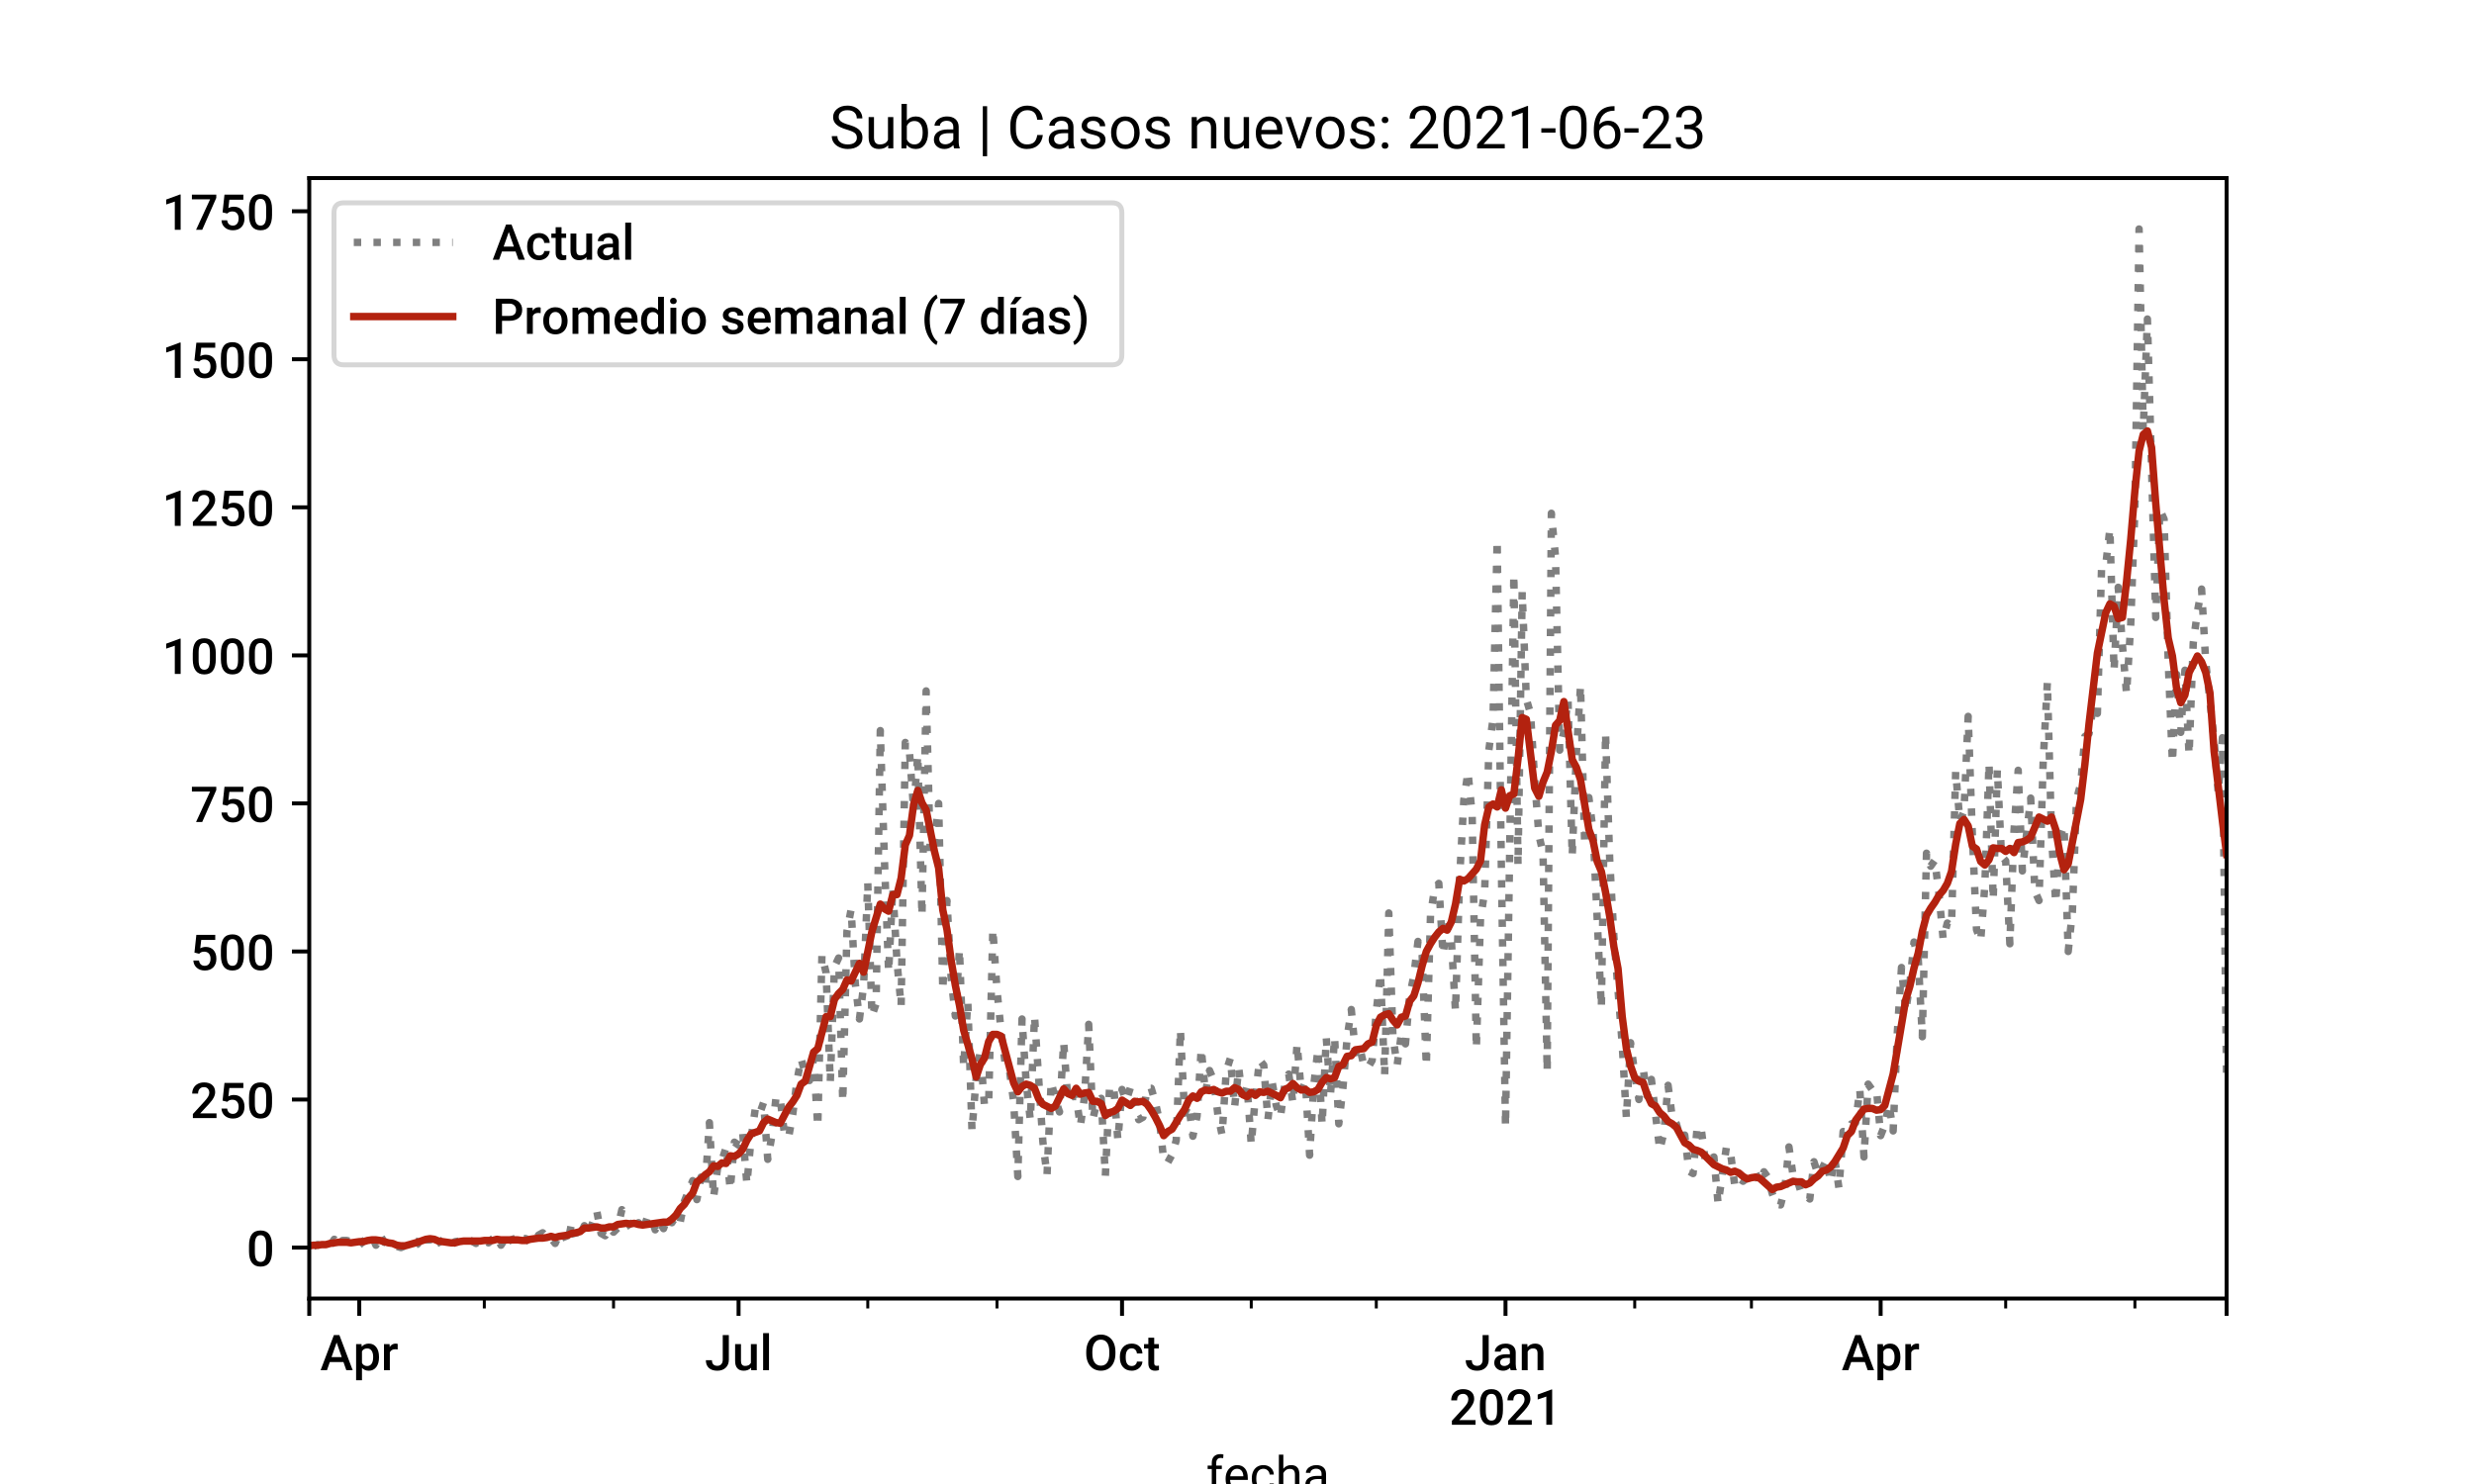 <?xml version="1.0" encoding="utf-8" standalone="no"?>
<!DOCTYPE svg PUBLIC "-//W3C//DTD SVG 1.1//EN"
  "http://www.w3.org/Graphics/SVG/1.1/DTD/svg11.dtd">
<!-- Created with matplotlib (https://matplotlib.org/) -->
<svg height="300pt" version="1.1" viewBox="0 0 500 300" width="500pt" xmlns="http://www.w3.org/2000/svg" xmlns:xlink="http://www.w3.org/1999/xlink">
 <defs>
  <style type="text/css">*{stroke-linecap:butt;stroke-linejoin:round;}</style>
 </defs>
 <g id="figure_1">
  <g id="patch_1">
   <path d="M 0 300 
L 500 300 
L 500 0 
L 0 0 
z
" style="fill:#ffffff;"/>
  </g>
  <g id="axes_1">
   <g id="patch_2">
    <path d="M 62.5 262.5 
L 450 262.5 
L 450 36 
L 62.5 36 
z
" style="fill:#ffffff;"/>
   </g>
   <g id="matplotlib.axis_1">
    <g id="xtick_1">
     <g id="line2d_1">
      <defs>
       <path d="M 0 0 
L 0 3.5 
" id="m2d9970171f" style="stroke:#000000;stroke-width:0.8;"/>
      </defs>
      <g>
       <use style="stroke:#000000;stroke-width:0.8;" x="62.5" xlink:href="#m2d9970171f" y="262.5"/>
      </g>
     </g>
    </g>
    <g id="xtick_2">
     <g id="line2d_2">
      <g>
       <use style="stroke:#000000;stroke-width:0.8;" x="72.609" xlink:href="#m2d9970171f" y="262.5"/>
      </g>
     </g>
     <g id="text_1">
      <!-- Apr -->
      <g transform="translate(64.709 277)scale(0.1 -0.1)">
       <defs>
        <path d="M 47.016 16.547 
L 19.484 16.547 
L 13.719 0 
L 0.875 0 
L 27.734 71.094 
L 38.812 71.094 
L 65.719 0 
L 52.828 0 
z
M 22.953 26.516 
L 43.562 26.516 
L 33.25 56 
z
" id="Roboto-Medium-65"/>
        <path d="M 52.344 25.875 
Q 52.344 13.625 46.781 6.312 
Q 41.219 -0.984 31.844 -0.984 
Q 23.141 -0.984 17.922 4.734 
L 17.922 -20.312 
L 6.062 -20.312 
L 6.062 52.828 
L 17 52.828 
L 17.484 47.469 
Q 22.703 53.812 31.688 53.812 
Q 41.359 53.812 46.844 46.609 
Q 52.344 39.406 52.344 26.609 
z
M 40.531 26.906 
Q 40.531 34.812 37.375 39.453 
Q 34.234 44.094 28.375 44.094 
Q 21.094 44.094 17.922 38.094 
L 17.922 14.656 
Q 21.141 8.5 28.469 8.5 
Q 34.125 8.5 37.328 13.062 
Q 40.531 17.625 40.531 26.906 
z
" id="Roboto-Medium-112"/>
        <path d="M 33.734 42 
Q 31.391 42.391 28.906 42.391 
Q 20.75 42.391 17.922 36.141 
L 17.922 0 
L 6.062 0 
L 6.062 52.828 
L 17.391 52.828 
L 17.672 46.922 
Q 21.969 53.812 29.594 53.812 
Q 32.125 53.812 33.797 53.125 
z
" id="Roboto-Medium-114"/>
       </defs>
       <use xlink:href="#Roboto-Medium-65"/>
       <use x="66.553" xlink:href="#Roboto-Medium-112"/>
       <use x="122.852" xlink:href="#Roboto-Medium-114"/>
      </g>
     </g>
    </g>
    <g id="xtick_3">
     <g id="line2d_3">
      <g>
       <use style="stroke:#000000;stroke-width:0.8;" x="149.266" xlink:href="#m2d9970171f" y="262.5"/>
      </g>
     </g>
     <g id="text_2">
      <!-- Jul -->
      <g transform="translate(142.436 277)scale(0.1 -0.1)">
       <defs>
        <path d="M 36.328 71.094 
L 48.641 71.094 
L 48.641 21.234 
Q 48.641 11.031 42.266 5.016 
Q 35.891 -0.984 25.438 -0.984 
Q 14.312 -0.984 8.25 4.625 
Q 2.203 10.25 2.203 20.266 
L 14.5 20.266 
Q 14.5 14.594 17.312 11.734 
Q 20.125 8.891 25.438 8.891 
Q 30.422 8.891 33.375 12.188 
Q 36.328 15.484 36.328 21.297 
z
" id="Roboto-Medium-74"/>
        <path d="M 38.094 5.172 
Q 32.859 -0.984 23.25 -0.984 
Q 14.656 -0.984 10.234 4.047 
Q 5.812 9.078 5.812 18.609 
L 5.812 52.828 
L 17.672 52.828 
L 17.672 18.75 
Q 17.672 8.688 26.031 8.688 
Q 34.672 8.688 37.703 14.891 
L 37.703 52.828 
L 49.562 52.828 
L 49.562 0 
L 38.375 0 
z
" id="Roboto-Medium-117"/>
        <path d="M 18.703 0 
L 6.844 0 
L 6.844 75 
L 18.703 75 
z
" id="Roboto-Medium-108"/>
       </defs>
       <use xlink:href="#Roboto-Medium-74"/>
       <use x="55.518" xlink:href="#Roboto-Medium-117"/>
       <use x="111.084" xlink:href="#Roboto-Medium-108"/>
      </g>
     </g>
    </g>
    <g id="xtick_4">
     <g id="line2d_4">
      <g>
       <use style="stroke:#000000;stroke-width:0.8;" x="226.766" xlink:href="#m2d9970171f" y="262.5"/>
      </g>
     </g>
     <g id="text_3">
      <!-- Oct -->
      <g transform="translate(219.034 277)scale(0.1 -0.1)">
       <defs>
        <path d="M 63.969 33.688 
Q 63.969 23.25 60.344 15.359 
Q 56.734 7.469 50.016 3.234 
Q 43.312 -0.984 34.578 -0.984 
Q 25.922 -0.984 19.156 3.234 
Q 12.406 7.469 8.719 15.281 
Q 5.031 23.094 4.984 33.297 
L 4.984 37.312 
Q 4.984 47.703 8.672 55.656 
Q 12.359 63.625 19.062 67.844 
Q 25.781 72.078 34.469 72.078 
Q 43.172 72.078 49.875 67.891 
Q 56.594 63.719 60.25 55.875 
Q 63.922 48.047 63.969 37.641 
z
M 51.609 37.406 
Q 51.609 49.219 47.141 55.516 
Q 42.672 61.812 34.469 61.812 
Q 26.469 61.812 21.953 55.531 
Q 17.438 49.266 17.328 37.797 
L 17.328 33.688 
Q 17.328 21.969 21.891 15.578 
Q 26.469 9.188 34.578 9.188 
Q 42.781 9.188 47.188 15.438 
Q 51.609 21.688 51.609 33.688 
z
" id="Roboto-Medium-79"/>
        <path d="M 27.781 8.5 
Q 32.234 8.5 35.156 11.078 
Q 38.094 13.672 38.281 17.484 
L 49.469 17.484 
Q 49.266 12.547 46.375 8.266 
Q 43.5 4 38.562 1.5 
Q 33.641 -0.984 27.938 -0.984 
Q 16.844 -0.984 10.344 6.188 
Q 3.859 13.375 3.859 26.031 
L 3.859 27.25 
Q 3.859 39.312 10.297 46.562 
Q 16.75 53.812 27.875 53.812 
Q 37.312 53.812 43.234 48.312 
Q 49.172 42.828 49.469 33.891 
L 38.281 33.891 
Q 38.094 38.422 35.188 41.344 
Q 32.281 44.281 27.781 44.281 
Q 22.016 44.281 18.891 40.109 
Q 15.766 35.938 15.719 27.438 
L 15.719 25.531 
Q 15.719 16.938 18.812 12.719 
Q 21.922 8.5 27.781 8.5 
z
" id="Roboto-Medium-99"/>
        <path d="M 20.953 65.672 
L 20.953 52.828 
L 30.281 52.828 
L 30.281 44.047 
L 20.953 44.047 
L 20.953 14.547 
Q 20.953 11.531 22.141 10.188 
Q 23.344 8.844 26.422 8.844 
Q 28.469 8.844 30.562 9.328 
L 30.562 0.141 
Q 26.516 -0.984 22.75 -0.984 
Q 9.078 -0.984 9.078 14.109 
L 9.078 44.047 
L 0.391 44.047 
L 0.391 52.828 
L 9.078 52.828 
L 9.078 65.672 
z
" id="Roboto-Medium-116"/>
       </defs>
       <use xlink:href="#Roboto-Medium-79"/>
       <use x="69.043" xlink:href="#Roboto-Medium-99"/>
       <use x="121.387" xlink:href="#Roboto-Medium-116"/>
      </g>
     </g>
    </g>
    <g id="xtick_5">
     <g id="line2d_5">
      <g>
       <use style="stroke:#000000;stroke-width:0.8;" x="304.266" xlink:href="#m2d9970171f" y="262.5"/>
      </g>
     </g>
     <g id="text_4">
      <!-- Jan -->
      <g transform="translate(296.005 277)scale(0.1 -0.1)">
       <defs>
        <path d="M 37.641 0 
Q 36.859 1.516 36.281 4.938 
Q 30.609 -0.984 22.406 -0.984 
Q 14.453 -0.984 9.422 3.562 
Q 4.391 8.109 4.391 14.797 
Q 4.391 23.25 10.656 27.766 
Q 16.938 32.281 28.609 32.281 
L 35.891 32.281 
L 35.891 35.75 
Q 35.891 39.844 33.594 42.312 
Q 31.297 44.781 26.609 44.781 
Q 22.562 44.781 19.969 42.75 
Q 17.391 40.719 17.391 37.594 
L 5.516 37.594 
Q 5.516 41.938 8.391 45.719 
Q 11.281 49.516 16.234 51.656 
Q 21.188 53.812 27.297 53.812 
Q 36.578 53.812 42.094 49.141 
Q 47.609 44.484 47.75 36.031 
L 47.75 12.203 
Q 47.75 5.078 49.75 0.828 
L 49.75 0 
z
M 24.609 8.547 
Q 28.125 8.547 31.219 10.25 
Q 34.328 11.969 35.891 14.844 
L 35.891 24.812 
L 29.5 24.812 
Q 22.906 24.812 19.578 22.516 
Q 16.266 20.219 16.266 16.016 
Q 16.266 12.594 18.531 10.562 
Q 20.797 8.547 24.609 8.547 
z
" id="Roboto-Medium-97"/>
        <path d="M 17.094 52.828 
L 17.438 46.734 
Q 23.297 53.812 32.812 53.812 
Q 49.312 53.812 49.609 34.906 
L 49.609 0 
L 37.75 0 
L 37.75 34.234 
Q 37.75 39.266 35.578 41.672 
Q 33.406 44.094 28.469 44.094 
Q 21.297 44.094 17.781 37.594 
L 17.781 0 
L 5.906 0 
L 5.906 52.828 
z
" id="Roboto-Medium-110"/>
       </defs>
       <use xlink:href="#Roboto-Medium-74"/>
       <use x="55.518" xlink:href="#Roboto-Medium-97"/>
       <use x="109.619" xlink:href="#Roboto-Medium-110"/>
      </g>
      <!-- 2021 -->
      <g transform="translate(292.898 288.031)scale(0.1 -0.1)">
       <defs>
        <path d="M 53.125 0 
L 5.328 0 
L 5.328 8.156 
L 29 33.984 
Q 34.125 39.703 36.297 43.531 
Q 38.484 47.359 38.484 51.219 
Q 38.484 56.297 35.625 59.422 
Q 32.766 62.547 27.938 62.547 
Q 22.172 62.547 19 59.031 
Q 15.828 55.516 15.828 49.422 
L 3.953 49.422 
Q 3.953 55.906 6.906 61.109 
Q 9.859 66.312 15.344 69.188 
Q 20.844 72.078 28.031 72.078 
Q 38.375 72.078 44.359 66.875 
Q 50.344 61.672 50.344 52.484 
Q 50.344 47.172 47.344 41.328 
Q 44.344 35.5 37.5 28.078 
L 20.125 9.469 
L 53.125 9.469 
z
" id="Roboto-Medium-50"/>
        <path d="M 51.656 29.938 
Q 51.656 14.594 45.922 6.797 
Q 40.188 -0.984 28.469 -0.984 
Q 16.938 -0.984 11.109 6.609 
Q 5.281 14.203 5.125 29.109 
L 5.125 41.406 
Q 5.125 56.734 10.859 64.406 
Q 16.609 72.078 28.375 72.078 
Q 40.047 72.078 45.781 64.594 
Q 51.516 57.125 51.656 42.234 
z
M 39.797 43.219 
Q 39.797 53.219 37.062 57.875 
Q 34.328 62.547 28.375 62.547 
Q 22.562 62.547 19.828 58.125 
Q 17.094 53.719 16.938 44.344 
L 16.938 28.219 
Q 16.938 18.266 19.719 13.375 
Q 22.516 8.5 28.469 8.5 
Q 34.188 8.5 36.922 13.016 
Q 39.656 17.531 39.797 27.156 
z
" id="Roboto-Medium-48"/>
        <path d="M 37.453 0 
L 25.641 0 
L 25.641 57.078 
L 8.203 51.125 
L 8.203 61.141 
L 35.938 71.344 
L 37.453 71.344 
z
" id="Roboto-Medium-49"/>
       </defs>
       <use xlink:href="#Roboto-Medium-50"/>
       <use x="56.836" xlink:href="#Roboto-Medium-48"/>
       <use x="113.672" xlink:href="#Roboto-Medium-50"/>
       <use x="170.508" xlink:href="#Roboto-Medium-49"/>
      </g>
     </g>
    </g>
    <g id="xtick_6">
     <g id="line2d_6">
      <g>
       <use style="stroke:#000000;stroke-width:0.8;" x="380.082" xlink:href="#m2d9970171f" y="262.5"/>
      </g>
     </g>
     <g id="text_5">
      <!-- Apr -->
      <g transform="translate(372.182 277)scale(0.1 -0.1)">
       <use xlink:href="#Roboto-Medium-65"/>
       <use x="66.553" xlink:href="#Roboto-Medium-112"/>
       <use x="122.852" xlink:href="#Roboto-Medium-114"/>
      </g>
     </g>
    </g>
    <g id="xtick_7">
     <g id="line2d_7">
      <g>
       <use style="stroke:#000000;stroke-width:0.8;" x="450" xlink:href="#m2d9970171f" y="262.5"/>
      </g>
     </g>
    </g>
    <g id="xtick_8">
     <g id="line2d_8">
      <defs>
       <path d="M 0 0 
L 0 2 
" id="m114caa744c" style="stroke:#000000;stroke-width:0.6;"/>
      </defs>
      <g>
       <use style="stroke:#000000;stroke-width:0.6;" x="97.88" xlink:href="#m114caa744c" y="262.5"/>
      </g>
     </g>
    </g>
    <g id="xtick_9">
     <g id="line2d_9">
      <g>
       <use style="stroke:#000000;stroke-width:0.6;" x="123.995" xlink:href="#m114caa744c" y="262.5"/>
      </g>
     </g>
    </g>
    <g id="xtick_10">
     <g id="line2d_10">
      <g>
       <use style="stroke:#000000;stroke-width:0.6;" x="175.38" xlink:href="#m114caa744c" y="262.5"/>
      </g>
     </g>
    </g>
    <g id="xtick_11">
     <g id="line2d_11">
      <g>
       <use style="stroke:#000000;stroke-width:0.6;" x="201.495" xlink:href="#m114caa744c" y="262.5"/>
      </g>
     </g>
    </g>
    <g id="xtick_12">
     <g id="line2d_12">
      <g>
       <use style="stroke:#000000;stroke-width:0.6;" x="252.88" xlink:href="#m114caa744c" y="262.5"/>
      </g>
     </g>
    </g>
    <g id="xtick_13">
     <g id="line2d_13">
      <g>
       <use style="stroke:#000000;stroke-width:0.6;" x="278.152" xlink:href="#m114caa744c" y="262.5"/>
      </g>
     </g>
    </g>
    <g id="xtick_14">
     <g id="line2d_14">
      <g>
       <use style="stroke:#000000;stroke-width:0.6;" x="330.38" xlink:href="#m114caa744c" y="262.5"/>
      </g>
     </g>
    </g>
    <g id="xtick_15">
     <g id="line2d_15">
      <g>
       <use style="stroke:#000000;stroke-width:0.6;" x="353.967" xlink:href="#m114caa744c" y="262.5"/>
      </g>
     </g>
    </g>
    <g id="xtick_16">
     <g id="line2d_16">
      <g>
       <use style="stroke:#000000;stroke-width:0.6;" x="405.353" xlink:href="#m114caa744c" y="262.5"/>
      </g>
     </g>
    </g>
    <g id="xtick_17">
     <g id="line2d_17">
      <g>
       <use style="stroke:#000000;stroke-width:0.6;" x="431.467" xlink:href="#m114caa744c" y="262.5"/>
      </g>
     </g>
    </g>
    <g id="text_6">
     <!-- fecha -->
     <g transform="translate(243.774 301.562)scale(0.1 -0.1)">
      <defs>
       <path d="M 11.281 0 
L 11.281 45.844 
L 2.938 45.844 
L 2.938 52.828 
L 11.281 52.828 
L 11.281 58.25 
Q 11.281 66.75 15.812 71.391 
Q 20.359 76.031 28.656 76.031 
Q 31.781 76.031 34.859 75.203 
L 34.375 67.875 
Q 32.078 68.312 29.5 68.312 
Q 25.094 68.312 22.703 65.75 
Q 20.312 63.188 20.312 58.406 
L 20.312 52.828 
L 31.594 52.828 
L 31.594 45.844 
L 20.312 45.844 
L 20.312 0 
z
" id="Roboto-Regular-102"/>
       <path d="M 28.766 -0.984 
Q 18.016 -0.984 11.281 6.078 
Q 4.547 13.141 4.547 24.953 
L 4.547 26.609 
Q 4.547 34.469 7.547 40.641 
Q 10.547 46.828 15.938 50.312 
Q 21.344 53.812 27.641 53.812 
Q 37.938 53.812 43.641 47.016 
Q 49.359 40.234 49.359 27.594 
L 49.359 23.828 
L 13.578 23.828 
Q 13.766 16.016 18.141 11.203 
Q 22.516 6.391 29.25 6.391 
Q 34.031 6.391 37.344 8.344 
Q 40.672 10.297 43.172 13.531 
L 48.688 9.234 
Q 42.047 -0.984 28.766 -0.984 
z
M 27.641 46.391 
Q 22.172 46.391 18.453 42.406 
Q 14.75 38.422 13.875 31.25 
L 40.328 31.25 
L 40.328 31.938 
Q 39.938 38.812 36.609 42.594 
Q 33.297 46.391 27.641 46.391 
z
" id="Roboto-Regular-101"/>
       <path d="M 28.031 6.391 
Q 32.859 6.391 36.469 9.312 
Q 40.094 12.25 40.484 16.656 
L 49.031 16.656 
Q 48.781 12.109 45.891 8 
Q 43.016 3.906 38.203 1.453 
Q 33.406 -0.984 28.031 -0.984 
Q 17.234 -0.984 10.859 6.219 
Q 4.5 13.422 4.5 25.922 
L 4.5 27.438 
Q 4.5 35.156 7.328 41.156 
Q 10.156 47.172 15.453 50.484 
Q 20.75 53.812 27.984 53.812 
Q 36.859 53.812 42.75 48.484 
Q 48.641 43.172 49.031 34.672 
L 40.484 34.672 
Q 40.094 39.797 36.594 43.094 
Q 33.109 46.391 27.984 46.391 
Q 21.094 46.391 17.312 41.422 
Q 13.531 36.469 13.531 27.094 
L 13.531 25.391 
Q 13.531 16.266 17.281 11.328 
Q 21.047 6.391 28.031 6.391 
z
" id="Roboto-Regular-99"/>
       <path d="M 15.875 46.438 
Q 21.875 53.812 31.5 53.812 
Q 48.25 53.812 48.391 34.906 
L 48.391 0 
L 39.359 0 
L 39.359 34.969 
Q 39.312 40.672 36.75 43.406 
Q 34.188 46.141 28.766 46.141 
Q 24.359 46.141 21.031 43.797 
Q 17.719 41.453 15.875 37.641 
L 15.875 0 
L 6.844 0 
L 6.844 75 
L 15.875 75 
z
" id="Roboto-Regular-104"/>
       <path d="M 39.453 0 
Q 38.672 1.562 38.188 5.562 
Q 31.891 -0.984 23.141 -0.984 
Q 15.328 -0.984 10.328 3.438 
Q 5.328 7.859 5.328 14.656 
Q 5.328 22.906 11.594 27.469 
Q 17.875 32.031 29.25 32.031 
L 38.031 32.031 
L 38.031 36.188 
Q 38.031 40.922 35.203 43.719 
Q 32.375 46.531 26.859 46.531 
Q 22.016 46.531 18.75 44.094 
Q 15.484 41.656 15.484 38.188 
L 6.391 38.188 
Q 6.391 42.141 9.203 45.828 
Q 12.016 49.516 16.812 51.656 
Q 21.625 53.812 27.391 53.812 
Q 36.531 53.812 41.703 49.234 
Q 46.875 44.672 47.078 36.672 
L 47.078 12.359 
Q 47.078 5.078 48.922 0.781 
L 48.922 0 
z
M 24.469 6.891 
Q 28.719 6.891 32.516 9.078 
Q 36.328 11.281 38.031 14.797 
L 38.031 25.641 
L 30.953 25.641 
Q 14.359 25.641 14.359 15.922 
Q 14.359 11.672 17.188 9.281 
Q 20.016 6.891 24.469 6.891 
z
" id="Roboto-Regular-97"/>
      </defs>
      <use xlink:href="#Roboto-Regular-102"/>
      <use x="34.717" xlink:href="#Roboto-Regular-101"/>
      <use x="87.695" xlink:href="#Roboto-Regular-99"/>
      <use x="140.039" xlink:href="#Roboto-Regular-104"/>
      <use x="195.117" xlink:href="#Roboto-Regular-97"/>
     </g>
    </g>
   </g>
   <g id="matplotlib.axis_2">
    <g id="ytick_1">
     <g id="line2d_18">
      <defs>
       <path d="M 0 0 
L -3.5 0 
" id="m2fb78ed36a" style="stroke:#000000;stroke-width:0.8;"/>
      </defs>
      <g>
       <use style="stroke:#000000;stroke-width:0.8;" x="62.5" xlink:href="#m2fb78ed36a" y="252.205"/>
      </g>
     </g>
     <g id="text_7">
      <!-- 0 -->
      <g transform="translate(49.816 255.955)scale(0.1 -0.1)">
       <use xlink:href="#Roboto-Medium-48"/>
      </g>
     </g>
    </g>
    <g id="ytick_2">
     <g id="line2d_19">
      <g>
       <use style="stroke:#000000;stroke-width:0.8;" x="62.5" xlink:href="#m2fb78ed36a" y="222.276"/>
      </g>
     </g>
     <g id="text_8">
      <!-- 250 -->
      <g transform="translate(38.447 226.026)scale(0.1 -0.1)">
       <defs>
        <path d="M 8.5 35.25 
L 12.359 71.094 
L 50.531 71.094 
L 50.531 60.844 
L 22.219 60.844 
L 20.266 43.844 
Q 25.203 46.688 31.391 46.688 
Q 41.547 46.688 47.188 40.188 
Q 52.828 33.688 52.828 22.703 
Q 52.828 11.859 46.578 5.438 
Q 40.328 -0.984 29.438 -0.984 
Q 19.672 -0.984 13.25 4.562 
Q 6.844 10.109 6.297 19.188 
L 17.781 19.188 
Q 18.453 14.016 21.484 11.25 
Q 24.516 8.5 29.391 8.5 
Q 34.859 8.5 37.906 12.406 
Q 40.969 16.312 40.969 23.047 
Q 40.969 29.547 37.594 33.328 
Q 34.234 37.109 28.328 37.109 
Q 25.094 37.109 22.844 36.25 
Q 20.609 35.406 17.969 32.906 
z
" id="Roboto-Medium-53"/>
       </defs>
       <use xlink:href="#Roboto-Medium-50"/>
       <use x="56.836" xlink:href="#Roboto-Medium-53"/>
       <use x="113.672" xlink:href="#Roboto-Medium-48"/>
      </g>
     </g>
    </g>
    <g id="ytick_3">
     <g id="line2d_20">
      <g>
       <use style="stroke:#000000;stroke-width:0.8;" x="62.5" xlink:href="#m2fb78ed36a" y="192.347"/>
      </g>
     </g>
     <g id="text_9">
      <!-- 500 -->
      <g transform="translate(38.447 196.097)scale(0.1 -0.1)">
       <use xlink:href="#Roboto-Medium-53"/>
       <use x="56.836" xlink:href="#Roboto-Medium-48"/>
       <use x="113.672" xlink:href="#Roboto-Medium-48"/>
      </g>
     </g>
    </g>
    <g id="ytick_4">
     <g id="line2d_21">
      <g>
       <use style="stroke:#000000;stroke-width:0.8;" x="62.5" xlink:href="#m2fb78ed36a" y="162.419"/>
      </g>
     </g>
     <g id="text_10">
      <!-- 750 -->
      <g transform="translate(38.447 166.169)scale(0.1 -0.1)">
       <defs>
        <path d="M 52.641 64.5 
L 24.219 0 
L 11.766 0 
L 40.141 61.578 
L 3.375 61.578 
L 3.375 71.094 
L 52.641 71.094 
z
" id="Roboto-Medium-55"/>
       </defs>
       <use xlink:href="#Roboto-Medium-55"/>
       <use x="56.836" xlink:href="#Roboto-Medium-53"/>
       <use x="113.672" xlink:href="#Roboto-Medium-48"/>
      </g>
     </g>
    </g>
    <g id="ytick_5">
     <g id="line2d_22">
      <g>
       <use style="stroke:#000000;stroke-width:0.8;" x="62.5" xlink:href="#m2fb78ed36a" y="132.49"/>
      </g>
     </g>
     <g id="text_11">
      <!-- 1000 -->
      <g transform="translate(32.763 136.24)scale(0.1 -0.1)">
       <use xlink:href="#Roboto-Medium-49"/>
       <use x="56.836" xlink:href="#Roboto-Medium-48"/>
       <use x="113.672" xlink:href="#Roboto-Medium-48"/>
       <use x="170.508" xlink:href="#Roboto-Medium-48"/>
      </g>
     </g>
    </g>
    <g id="ytick_6">
     <g id="line2d_23">
      <g>
       <use style="stroke:#000000;stroke-width:0.8;" x="62.5" xlink:href="#m2fb78ed36a" y="102.561"/>
      </g>
     </g>
     <g id="text_12">
      <!-- 1250 -->
      <g transform="translate(32.763 106.311)scale(0.1 -0.1)">
       <use xlink:href="#Roboto-Medium-49"/>
       <use x="56.836" xlink:href="#Roboto-Medium-50"/>
       <use x="113.672" xlink:href="#Roboto-Medium-53"/>
       <use x="170.508" xlink:href="#Roboto-Medium-48"/>
      </g>
     </g>
    </g>
    <g id="ytick_7">
     <g id="line2d_24">
      <g>
       <use style="stroke:#000000;stroke-width:0.8;" x="62.5" xlink:href="#m2fb78ed36a" y="72.633"/>
      </g>
     </g>
     <g id="text_13">
      <!-- 1500 -->
      <g transform="translate(32.763 76.383)scale(0.1 -0.1)">
       <use xlink:href="#Roboto-Medium-49"/>
       <use x="56.836" xlink:href="#Roboto-Medium-53"/>
       <use x="113.672" xlink:href="#Roboto-Medium-48"/>
       <use x="170.508" xlink:href="#Roboto-Medium-48"/>
      </g>
     </g>
    </g>
    <g id="ytick_8">
     <g id="line2d_25">
      <g>
       <use style="stroke:#000000;stroke-width:0.8;" x="62.5" xlink:href="#m2fb78ed36a" y="42.704"/>
      </g>
     </g>
     <g id="text_14">
      <!-- 1750 -->
      <g transform="translate(32.763 46.454)scale(0.1 -0.1)">
       <use xlink:href="#Roboto-Medium-49"/>
       <use x="56.836" xlink:href="#Roboto-Medium-55"/>
       <use x="113.672" xlink:href="#Roboto-Medium-53"/>
       <use x="170.508" xlink:href="#Roboto-Medium-48"/>
      </g>
     </g>
    </g>
   </g>
   <g id="line2d_26">
    <path clip-path="url(#pff9fe00a22)" d="M 63.342 251.965 
L 64.185 251.606 
L 65.027 251.965 
L 65.87 251.367 
L 66.712 251.845 
L 67.554 250.529 
L 68.397 251.726 
L 69.239 250.768 
L 70.082 250.768 
L 70.924 251.007 
L 71.766 251.845 
L 72.609 251.726 
L 73.451 250.888 
L 75.136 249.81 
L 75.978 251.726 
L 76.821 249.691 
L 77.663 251.127 
L 78.505 251.367 
L 79.348 251.367 
L 80.19 251.965 
L 81.033 252.205 
L 81.875 251.845 
L 83.56 251.845 
L 84.402 251.486 
L 85.245 249.451 
L 86.087 250.648 
L 86.929 250.648 
L 87.772 249.212 
L 88.614 250.529 
L 89.457 252.085 
L 90.299 251.726 
L 91.141 251.726 
L 91.984 251.007 
L 92.826 250.888 
L 93.668 250.529 
L 94.511 250.648 
L 95.353 250.888 
L 96.196 251.367 
L 97.038 250.648 
L 97.88 250.768 
L 98.723 251.247 
L 99.565 250.409 
L 100.408 249.93 
L 101.25 251.726 
L 102.092 250.409 
L 102.935 249.331 
L 103.777 251.367 
L 104.62 251.127 
L 105.462 250.289 
L 106.304 250.409 
L 107.147 251.127 
L 107.989 251.247 
L 108.832 249.691 
L 109.674 249.212 
L 110.516 250.169 
L 111.359 250.289 
L 112.201 251.367 
L 113.043 249.451 
L 113.886 249.092 
L 114.728 251.247 
L 115.571 247.057 
L 116.413 250.409 
L 117.255 249.691 
L 118.098 247.775 
L 118.94 249.451 
L 120.625 244.902 
L 121.467 249.331 
L 122.31 249.81 
L 123.152 248.254 
L 123.995 249.092 
L 124.837 248.254 
L 125.679 244.543 
L 126.522 245.979 
L 127.364 247.895 
L 128.207 249.092 
L 129.049 247.177 
L 129.891 248.972 
L 130.734 246.339 
L 131.576 245.979 
L 132.418 248.613 
L 133.261 246.937 
L 134.103 248.374 
L 134.946 245.979 
L 135.788 247.177 
L 136.63 245.86 
L 137.473 247.057 
L 138.315 242.867 
L 140 238.677 
L 140.842 242.508 
L 141.685 237.959 
L 142.527 239.754 
L 143.37 226.945 
L 144.212 242.029 
L 145.054 235.923 
L 145.897 234.607 
L 146.739 231.973 
L 147.582 240.473 
L 148.424 230.895 
L 149.266 231.494 
L 150.109 229.1 
L 150.951 239.395 
L 151.793 230.177 
L 152.636 224.191 
L 153.478 225.269 
L 154.321 222.874 
L 155.163 234.367 
L 156.005 229.578 
L 156.848 221.677 
L 157.69 222.156 
L 158.533 229.219 
L 159.375 229.938 
L 160.217 225.269 
L 161.06 218.565 
L 161.902 214.016 
L 162.745 217.008 
L 163.587 218.445 
L 164.429 214.016 
L 165.272 227.783 
L 166.114 193.066 
L 166.957 196.657 
L 167.799 218.804 
L 168.641 195.46 
L 169.484 193.664 
L 170.326 222.755 
L 171.168 188.277 
L 172.011 183.848 
L 172.853 198.812 
L 173.696 205.995 
L 174.538 199.291 
L 175.38 178.46 
L 176.223 205.396 
L 177.065 202.882 
L 177.908 147.694 
L 178.75 173.911 
L 179.592 196.537 
L 180.435 179.538 
L 181.277 194.263 
L 182.12 203.481 
L 182.962 150.088 
L 183.804 152.003 
L 184.647 163.616 
L 185.489 152.602 
L 186.332 185.164 
L 187.174 139.673 
L 188.016 172.714 
L 188.859 170.08 
L 189.701 162.419 
L 190.543 200.248 
L 191.386 182.052 
L 192.228 197.734 
L 193.071 205.396 
L 193.913 191.868 
L 194.755 215.692 
L 195.598 202.523 
L 196.44 228.621 
L 197.283 217.966 
L 198.125 212.22 
L 198.967 223.593 
L 199.81 223.114 
L 200.652 187.798 
L 201.495 200.129 
L 202.337 208.628 
L 203.179 215.213 
L 204.022 216.41 
L 204.864 222.755 
L 205.707 237.839 
L 206.549 205.995 
L 207.391 218.804 
L 208.234 226.466 
L 209.076 205.396 
L 210.761 230.776 
L 211.603 237.599 
L 212.446 218.684 
L 213.288 222.276 
L 214.13 224.79 
L 214.973 210.664 
L 215.815 222.396 
L 216.658 221.677 
L 217.5 221.677 
L 218.342 227.663 
L 219.185 221.677 
L 220.027 207.072 
L 220.87 226.226 
L 221.712 222.635 
L 222.554 222.036 
L 223.397 237.719 
L 224.239 219.882 
L 225.082 219.522 
L 225.924 230.536 
L 226.766 220.241 
L 227.609 222.515 
L 228.451 219.882 
L 229.293 222.276 
L 230.136 226.346 
L 230.978 225.867 
L 231.821 220.001 
L 232.663 220.001 
L 233.505 222.874 
L 234.348 226.705 
L 235.19 234.607 
L 236.033 234.966 
L 236.875 233.409 
L 237.717 230.536 
L 238.56 208.15 
L 239.402 225.029 
L 240.245 223.353 
L 241.087 229.698 
L 241.929 225.628 
L 242.772 211.98 
L 243.614 220.959 
L 244.457 216.41 
L 245.299 218.445 
L 246.141 225.388 
L 246.984 229.459 
L 247.826 216.53 
L 248.668 213.896 
L 249.511 223.832 
L 250.353 215.931 
L 251.196 222.755 
L 252.038 219.403 
L 252.88 231.374 
L 253.723 221.558 
L 254.565 214.255 
L 255.408 215.332 
L 256.25 226.346 
L 257.092 218.684 
L 257.935 223.473 
L 258.777 225.867 
L 259.62 219.522 
L 260.462 217.128 
L 261.304 222.994 
L 262.147 211.023 
L 262.989 220.72 
L 263.832 218.684 
L 264.674 233.529 
L 265.516 219.403 
L 266.359 212.1 
L 267.201 227.424 
L 268.043 209.826 
L 268.886 221.318 
L 269.728 209.706 
L 270.571 227.184 
L 271.413 219.882 
L 272.255 209.826 
L 273.098 204.079 
L 273.94 212.818 
L 274.783 211.621 
L 275.625 215.332 
L 276.467 215.811 
L 277.31 214.375 
L 278.152 204.438 
L 278.995 196.777 
L 279.837 217.487 
L 280.679 184.566 
L 281.522 209.706 
L 282.364 215.332 
L 283.207 209.107 
L 284.049 211.023 
L 284.891 201.326 
L 285.734 197.256 
L 286.576 190.312 
L 287.418 193.066 
L 288.261 215.572 
L 289.103 185.045 
L 289.946 179.538 
L 290.788 178.58 
L 291.63 192.946 
L 292.473 187.319 
L 293.315 189.953 
L 294.158 204.438 
L 295 177.383 
L 295.842 161.7 
L 296.685 156.074 
L 297.527 164.693 
L 298.37 211.98 
L 299.212 185.763 
L 300.054 180.256 
L 300.897 151.644 
L 301.739 145.299 
L 302.582 109.146 
L 303.424 175.228 
L 304.266 227.783 
L 305.951 116.089 
L 306.793 174.989 
L 307.636 119.68 
L 308.478 141.349 
L 309.321 144.222 
L 310.163 157.63 
L 311.005 168.763 
L 311.848 172.475 
L 312.69 216.649 
L 313.533 103.758 
L 314.375 112.617 
L 315.217 151.644 
L 316.06 147.933 
L 316.902 141.469 
L 317.745 173.073 
L 318.587 152.363 
L 319.429 138.595 
L 320.272 170.918 
L 321.114 161.221 
L 321.957 167.925 
L 323.641 203.72 
L 324.484 148.173 
L 325.326 173.791 
L 326.168 189.354 
L 327.853 211.142 
L 328.696 225.987 
L 329.538 210.783 
L 330.38 217.008 
L 331.223 222.276 
L 332.065 215.931 
L 332.908 221.558 
L 333.75 218.206 
L 335.435 232.452 
L 336.277 228.98 
L 337.12 219.403 
L 337.962 225.867 
L 338.804 227.184 
L 339.647 230.177 
L 340.489 229.459 
L 341.332 236.761 
L 342.174 237.24 
L 343.016 227.663 
L 343.859 228.501 
L 344.701 235.085 
L 345.543 234.367 
L 346.386 233.888 
L 347.228 243.346 
L 348.913 231.853 
L 349.755 233.17 
L 350.598 239.635 
L 351.44 238.198 
L 352.283 238.797 
L 353.125 238.078 
L 353.967 238.198 
L 354.81 237.121 
L 355.652 239.036 
L 356.495 236.881 
L 357.337 238.078 
L 358.179 241.311 
L 359.022 243.465 
L 359.864 243.585 
L 360.707 240.353 
L 361.549 231.853 
L 362.391 237.719 
L 363.234 238.557 
L 364.076 241.311 
L 364.918 241.67 
L 365.761 242.388 
L 366.603 234.846 
L 367.446 237.48 
L 368.288 236.163 
L 369.13 234.487 
L 369.973 238.916 
L 370.815 234.247 
L 371.658 240.233 
L 372.5 228.74 
L 373.342 228.86 
L 374.185 227.184 
L 375.027 226.945 
L 375.87 220.241 
L 376.712 233.888 
L 377.554 219.163 
L 378.397 220.36 
L 379.239 220.241 
L 380.082 229.578 
L 380.924 227.424 
L 381.766 223.234 
L 382.609 228.621 
L 383.451 208.748 
L 384.293 195.58 
L 385.136 204.438 
L 385.978 198.932 
L 386.821 190.432 
L 387.663 193.544 
L 388.505 209.586 
L 389.348 172.475 
L 390.19 175.108 
L 391.033 173.911 
L 391.875 180.735 
L 392.717 189.833 
L 393.56 186.601 
L 394.402 187.2 
L 395.245 155.954 
L 396.087 166.01 
L 396.929 163.975 
L 397.772 144.821 
L 398.614 168.644 
L 399.457 187.918 
L 400.299 190.192 
L 401.141 178.939 
L 401.984 154.278 
L 402.826 181.932 
L 403.668 155.595 
L 404.511 173.073 
L 405.353 174.031 
L 406.196 190.791 
L 407.038 167.925 
L 407.88 155.715 
L 408.723 176.066 
L 410.408 161.341 
L 411.25 180.136 
L 412.092 182.052 
L 412.935 153.919 
L 413.777 137.877 
L 414.62 169.123 
L 415.462 182.531 
L 416.304 169.362 
L 417.147 166.968 
L 417.989 192.347 
L 418.832 184.326 
L 419.674 161.581 
L 420.516 158.468 
L 421.359 148.891 
L 422.201 148.292 
L 423.043 142.785 
L 423.886 144.222 
L 424.728 114.892 
L 425.571 114.293 
L 426.413 106.871 
L 427.255 135.603 
L 428.098 118.723 
L 428.94 130.335 
L 429.783 140.271 
L 430.625 126.145 
L 431.467 102.92 
L 432.31 46.295 
L 433.152 86.998 
L 433.995 64.492 
L 435.679 124.828 
L 436.522 103.04 
L 437.364 104.956 
L 438.207 133.927 
L 439.049 154.158 
L 439.891 136.321 
L 440.734 148.053 
L 441.576 135.483 
L 442.418 152.602 
L 443.261 129.976 
L 444.103 123.631 
L 444.946 119.082 
L 445.788 133.927 
L 447.473 149.609 
L 448.315 160.383 
L 449.158 149.13 
L 450 218.804 
L 450 218.804 
" style="fill:none;stroke:#000000;stroke-dasharray:1.5,2.475;stroke-dashoffset:0;stroke-opacity:0.5;stroke-width:1.5;"/>
   </g>
   <g id="line2d_27">
    <path clip-path="url(#pff9fe00a22)" d="M 62.5 251.845 
L 63.342 251.726 
L 64.185 251.726 
L 65.027 251.606 
L 65.87 251.606 
L 66.712 251.367 
L 68.397 251.127 
L 70.082 251.127 
L 70.924 251.247 
L 72.609 251.007 
L 73.451 251.007 
L 74.293 250.768 
L 75.136 250.648 
L 75.978 250.648 
L 76.821 250.768 
L 78.505 251.247 
L 79.348 251.367 
L 80.19 251.726 
L 81.033 251.845 
L 81.875 251.845 
L 84.402 251.127 
L 86.087 250.529 
L 86.929 250.409 
L 87.772 250.529 
L 88.614 250.888 
L 91.141 251.247 
L 91.984 251.247 
L 92.826 251.007 
L 93.668 250.888 
L 97.038 250.888 
L 97.88 250.768 
L 99.565 250.768 
L 100.408 250.529 
L 101.25 250.648 
L 104.62 250.648 
L 105.462 250.768 
L 106.304 250.768 
L 107.147 250.529 
L 108.832 250.289 
L 109.674 250.289 
L 110.516 250.169 
L 111.359 249.93 
L 112.201 250.169 
L 113.043 249.93 
L 114.728 249.691 
L 115.571 249.331 
L 116.413 249.212 
L 117.255 248.972 
L 118.098 248.254 
L 118.94 248.254 
L 120.625 248.015 
L 121.467 248.254 
L 122.31 248.254 
L 123.152 248.015 
L 123.995 248.015 
L 124.837 247.536 
L 126.522 247.296 
L 127.364 247.416 
L 128.207 247.296 
L 129.049 247.536 
L 129.891 247.655 
L 134.103 247.057 
L 134.946 247.057 
L 135.788 246.458 
L 136.63 245.62 
L 137.473 244.303 
L 138.315 243.465 
L 139.158 242.149 
L 140 241.191 
L 140.842 238.916 
L 141.685 238.318 
L 142.527 237.48 
L 143.37 236.881 
L 144.212 235.684 
L 145.054 235.804 
L 145.897 235.085 
L 146.739 235.205 
L 147.582 233.649 
L 148.424 233.768 
L 149.266 233.29 
L 150.109 232.332 
L 150.951 230.536 
L 151.793 229.219 
L 153.478 228.621 
L 154.321 226.945 
L 155.163 226.226 
L 156.848 226.945 
L 157.69 227.064 
L 159.375 223.832 
L 160.217 222.755 
L 161.06 221.438 
L 161.902 219.163 
L 162.745 218.565 
L 164.429 212.699 
L 165.272 211.98 
L 166.957 205.516 
L 167.799 205.516 
L 168.641 202.044 
L 169.484 200.847 
L 170.326 200.009 
L 171.168 198.094 
L 172.011 198.333 
L 173.696 194.742 
L 174.538 196.537 
L 176.223 188.277 
L 177.908 182.77 
L 178.75 183.728 
L 179.592 184.207 
L 180.435 180.855 
L 181.277 180.855 
L 182.12 177.503 
L 182.962 170.799 
L 183.804 168.883 
L 184.647 162.658 
L 185.489 159.785 
L 186.332 162.299 
L 187.174 163.735 
L 188.859 172.115 
L 189.701 175.467 
L 190.543 183.967 
L 191.386 187.918 
L 192.228 194.143 
L 193.071 199.171 
L 193.913 203.241 
L 194.755 208.269 
L 196.44 214.016 
L 197.283 217.727 
L 198.125 215.213 
L 198.967 213.896 
L 199.81 210.544 
L 200.652 209.107 
L 201.495 209.107 
L 202.337 209.466 
L 204.864 218.924 
L 205.707 220.72 
L 206.549 219.642 
L 207.391 219.163 
L 208.234 219.403 
L 209.076 220.001 
L 209.918 222.156 
L 210.761 223.234 
L 212.446 224.072 
L 213.288 223.593 
L 214.973 220.121 
L 215.815 221.079 
L 216.658 221.438 
L 217.5 220.001 
L 218.342 221.198 
L 219.185 220.959 
L 220.027 220.839 
L 220.87 222.635 
L 221.712 222.635 
L 222.554 223.114 
L 223.397 225.508 
L 224.239 224.91 
L 225.082 224.67 
L 225.924 224.072 
L 226.766 222.396 
L 228.451 223.473 
L 229.293 222.635 
L 230.136 222.755 
L 230.978 222.635 
L 231.821 223.234 
L 232.663 224.431 
L 233.505 225.867 
L 234.348 227.543 
L 235.19 229.578 
L 236.033 228.74 
L 236.875 228.262 
L 238.56 225.508 
L 239.402 224.311 
L 240.245 222.396 
L 241.087 221.558 
L 241.929 222.036 
L 242.772 220.72 
L 243.614 220.36 
L 244.457 220.48 
L 245.299 220.241 
L 246.141 220.72 
L 246.984 220.959 
L 247.826 220.6 
L 248.668 220.6 
L 249.511 219.882 
L 250.353 220.241 
L 251.196 221.318 
L 252.038 221.677 
L 252.88 220.839 
L 253.723 221.438 
L 254.565 220.72 
L 255.408 220.839 
L 256.25 220.6 
L 257.935 221.438 
L 258.777 221.917 
L 259.62 220.241 
L 260.462 219.882 
L 261.304 219.044 
L 262.147 219.882 
L 262.989 220.36 
L 263.832 220.241 
L 264.674 220.839 
L 265.516 220.72 
L 266.359 220.241 
L 267.201 218.804 
L 268.043 217.846 
L 268.886 218.086 
L 269.728 217.846 
L 270.571 215.572 
L 271.413 215.213 
L 272.255 213.537 
L 273.098 213.417 
L 273.94 212.22 
L 275.625 211.98 
L 276.467 211.023 
L 277.31 210.664 
L 278.152 207.312 
L 278.995 205.636 
L 279.837 205.157 
L 280.679 204.917 
L 281.522 206.234 
L 282.364 207.192 
L 283.207 205.636 
L 284.049 205.396 
L 284.891 202.403 
L 285.734 201.326 
L 286.576 198.692 
L 287.418 195.22 
L 288.261 192.347 
L 289.103 190.791 
L 289.946 189.474 
L 290.788 188.397 
L 291.63 187.678 
L 292.473 188.038 
L 293.315 186.362 
L 294.158 182.77 
L 295 177.742 
L 295.842 178.101 
L 296.685 177.622 
L 298.37 175.707 
L 299.212 174.031 
L 300.054 166.728 
L 300.897 163.137 
L 301.739 162.538 
L 302.582 163.137 
L 303.424 159.665 
L 304.266 163.376 
L 305.109 160.862 
L 305.951 160.503 
L 306.793 153.44 
L 307.636 145.06 
L 308.478 145.419 
L 310.163 159.306 
L 311.005 160.982 
L 311.848 158.109 
L 312.69 156.074 
L 313.533 151.884 
L 314.375 146.616 
L 315.217 145.659 
L 316.06 141.828 
L 317.745 153.56 
L 318.587 155.116 
L 319.429 157.63 
L 321.114 167.686 
L 321.957 169.961 
L 322.799 174.151 
L 323.641 176.186 
L 324.484 180.376 
L 325.326 185.284 
L 326.168 191.39 
L 327.011 195.819 
L 327.853 205.516 
L 328.696 211.98 
L 329.538 215.452 
L 330.38 217.846 
L 331.223 218.565 
L 332.065 218.804 
L 332.908 221.318 
L 333.75 223.114 
L 334.592 223.593 
L 335.435 224.91 
L 336.277 225.628 
L 337.12 226.705 
L 337.962 227.184 
L 338.804 227.902 
L 340.489 231.015 
L 341.332 231.494 
L 342.174 232.332 
L 343.016 232.571 
L 343.859 232.93 
L 346.386 235.445 
L 348.071 236.283 
L 348.913 236.522 
L 349.755 237.001 
L 350.598 236.761 
L 351.44 237.121 
L 352.283 237.839 
L 353.125 238.318 
L 353.967 238.078 
L 354.81 237.959 
L 355.652 238.198 
L 358.179 240.473 
L 359.022 239.994 
L 359.864 239.874 
L 362.391 238.797 
L 363.234 238.916 
L 364.076 238.916 
L 364.918 239.515 
L 365.761 239.156 
L 366.603 238.318 
L 367.446 237.719 
L 368.288 236.761 
L 369.13 236.522 
L 369.973 235.923 
L 370.815 234.846 
L 372.5 232.092 
L 373.342 229.578 
L 374.185 228.74 
L 375.027 226.466 
L 376.712 224.191 
L 377.554 224.072 
L 378.397 224.072 
L 379.239 224.431 
L 380.082 224.311 
L 380.924 223.473 
L 382.609 217.128 
L 385.136 202.164 
L 385.978 199.41 
L 386.821 195.699 
L 387.663 192.706 
L 388.505 188.277 
L 389.348 185.045 
L 390.19 183.608 
L 391.033 182.411 
L 391.875 180.974 
L 392.717 180.017 
L 393.56 178.58 
L 394.402 176.186 
L 395.245 170.679 
L 396.087 166.489 
L 396.929 165.651 
L 397.772 166.968 
L 398.614 171.038 
L 399.457 171.637 
L 400.299 174.151 
L 401.141 174.869 
L 401.984 173.791 
L 402.826 171.397 
L 403.668 171.517 
L 404.511 171.517 
L 405.353 172.115 
L 406.196 171.517 
L 407.038 172.355 
L 407.88 170.32 
L 408.723 170.2 
L 409.565 169.841 
L 410.408 169.242 
L 412.092 165.172 
L 413.777 166.01 
L 414.62 165.172 
L 415.462 167.686 
L 416.304 172.594 
L 417.147 175.827 
L 417.989 174.629 
L 420.516 161.581 
L 421.359 154.517 
L 422.201 146.257 
L 423.886 132.011 
L 425.571 123.871 
L 426.413 122.075 
L 427.255 122.554 
L 428.098 125.068 
L 428.94 124.828 
L 429.783 117.526 
L 430.625 109.026 
L 431.467 99.209 
L 432.31 91.188 
L 433.152 87.836 
L 433.995 87.118 
L 434.837 90.47 
L 435.679 101.723 
L 437.364 121.237 
L 438.207 129.018 
L 439.049 132.61 
L 439.891 139.194 
L 440.734 142.067 
L 441.576 140.511 
L 442.418 135.962 
L 444.103 132.61 
L 444.946 133.807 
L 445.788 135.962 
L 446.63 140.032 
L 447.473 151.884 
L 449.158 166.01 
L 450 172.714 
L 450 172.714 
" style="fill:none;stroke:#b3220f;stroke-linecap:square;stroke-width:1.5;"/>
   </g>
   <g id="patch_3">
    <path d="M 62.5 262.5 
L 62.5 36 
" style="fill:none;stroke:#000000;stroke-linecap:square;stroke-linejoin:miter;stroke-width:0.8;"/>
   </g>
   <g id="patch_4">
    <path d="M 450 262.5 
L 450 36 
" style="fill:none;stroke:#000000;stroke-linecap:square;stroke-linejoin:miter;stroke-width:0.8;"/>
   </g>
   <g id="patch_5">
    <path d="M 62.5 262.5 
L 450 262.5 
" style="fill:none;stroke:#000000;stroke-linecap:square;stroke-linejoin:miter;stroke-width:0.8;"/>
   </g>
   <g id="patch_6">
    <path d="M 62.5 36 
L 450 36 
" style="fill:none;stroke:#000000;stroke-linecap:square;stroke-linejoin:miter;stroke-width:0.8;"/>
   </g>
   <g id="text_15">
    <!-- Suba | Casos nuevos: 2021-06-23 -->
    <g transform="translate(167.635 30)scale(0.12 -0.12)">
     <defs>
      <path d="M 29.203 31.688 
Q 17.141 35.156 11.641 40.203 
Q 6.156 45.266 6.156 52.688 
Q 6.156 61.078 12.859 66.578 
Q 19.578 72.078 30.328 72.078 
Q 37.641 72.078 43.375 69.234 
Q 49.125 66.406 52.266 61.422 
Q 55.422 56.453 55.422 50.531 
L 46 50.531 
Q 46 56.984 41.891 60.672 
Q 37.797 64.359 30.328 64.359 
Q 23.391 64.359 19.5 61.297 
Q 15.625 58.25 15.625 52.828 
Q 15.625 48.484 19.312 45.484 
Q 23 42.484 31.859 39.984 
Q 40.719 37.5 45.719 34.5 
Q 50.734 31.5 53.141 27.484 
Q 55.562 23.484 55.562 18.062 
Q 55.562 9.422 48.828 4.219 
Q 42.094 -0.984 30.812 -0.984 
Q 23.484 -0.984 17.141 1.828 
Q 10.797 4.641 7.344 9.516 
Q 3.906 14.406 3.906 20.609 
L 13.328 20.609 
Q 13.328 14.156 18.094 10.422 
Q 22.859 6.688 30.812 6.688 
Q 38.234 6.688 42.188 9.719 
Q 46.141 12.75 46.141 17.969 
Q 46.141 23.188 42.469 26.047 
Q 38.812 28.906 29.203 31.688 
z
" id="Roboto-Regular-83"/>
      <path d="M 39.453 5.219 
Q 34.188 -0.984 23.969 -0.984 
Q 15.531 -0.984 11.109 3.922 
Q 6.688 8.844 6.641 18.453 
L 6.641 52.828 
L 15.672 52.828 
L 15.672 18.703 
Q 15.672 6.688 25.438 6.688 
Q 35.797 6.688 39.203 14.406 
L 39.203 52.828 
L 48.25 52.828 
L 48.25 0 
L 39.656 0 
z
" id="Roboto-Regular-117"/>
      <path d="M 51.562 25.828 
Q 51.562 13.719 46 6.359 
Q 40.438 -0.984 31.062 -0.984 
Q 21.047 -0.984 15.578 6.109 
L 15.141 0 
L 6.844 0 
L 6.844 75 
L 15.875 75 
L 15.875 47.016 
Q 21.344 53.812 30.953 53.812 
Q 40.578 53.812 46.062 46.531 
Q 51.562 39.266 51.562 26.609 
z
M 42.531 26.859 
Q 42.531 36.078 38.969 41.109 
Q 35.406 46.141 28.719 46.141 
Q 19.781 46.141 15.875 37.844 
L 15.875 14.984 
Q 20.016 6.688 28.812 6.688 
Q 35.297 6.688 38.906 11.719 
Q 42.531 16.75 42.531 26.859 
z
" id="Roboto-Regular-98"/>
      <path id="Roboto-Regular-32"/>
      <path d="M 15.828 -13.188 
L 8.547 -13.188 
L 8.547 71.094 
L 15.828 71.094 
z
" id="Roboto-Regular-124"/>
      <path d="M 60.547 22.562 
Q 59.234 11.281 52.219 5.141 
Q 45.219 -0.984 33.594 -0.984 
Q 21 -0.984 13.406 8.047 
Q 5.812 17.094 5.812 32.234 
L 5.812 39.062 
Q 5.812 48.969 9.344 56.484 
Q 12.891 64.016 19.375 68.047 
Q 25.875 72.078 34.422 72.078 
Q 45.75 72.078 52.578 65.75 
Q 59.422 59.422 60.547 48.25 
L 51.125 48.25 
Q 49.906 56.734 45.828 60.547 
Q 41.75 64.359 34.422 64.359 
Q 25.438 64.359 20.328 57.719 
Q 15.234 51.078 15.234 38.812 
L 15.234 31.938 
Q 15.234 20.359 20.062 13.516 
Q 24.906 6.688 33.594 6.688 
Q 41.406 6.688 45.578 10.219 
Q 49.75 13.766 51.125 22.562 
z
" id="Roboto-Regular-67"/>
      <path d="M 37.594 14.016 
Q 37.594 17.672 34.828 19.703 
Q 32.078 21.734 25.219 23.188 
Q 18.359 24.656 14.328 26.703 
Q 10.297 28.766 8.375 31.594 
Q 6.453 34.422 6.453 38.328 
Q 6.453 44.828 11.938 49.312 
Q 17.438 53.812 25.984 53.812 
Q 34.969 53.812 40.547 49.172 
Q 46.141 44.531 46.141 37.312 
L 37.062 37.312 
Q 37.062 41.016 33.906 43.703 
Q 30.766 46.391 25.984 46.391 
Q 21.047 46.391 18.266 44.234 
Q 15.484 42.094 15.484 38.625 
Q 15.484 35.359 18.062 33.688 
Q 20.656 32.031 27.422 30.516 
Q 34.188 29 38.375 26.906 
Q 42.578 24.812 44.594 21.844 
Q 46.625 18.891 46.625 14.656 
Q 46.625 7.562 40.953 3.281 
Q 35.297 -0.984 26.266 -0.984 
Q 19.922 -0.984 15.031 1.266 
Q 10.156 3.516 7.391 7.547 
Q 4.641 11.578 4.641 16.266 
L 13.672 16.266 
Q 13.922 11.719 17.312 9.047 
Q 20.703 6.391 26.266 6.391 
Q 31.391 6.391 34.484 8.469 
Q 37.594 10.547 37.594 14.016 
z
" id="Roboto-Regular-115"/>
      <path d="M 4.438 26.906 
Q 4.438 34.672 7.484 40.875 
Q 10.547 47.078 15.984 50.438 
Q 21.438 53.812 28.422 53.812 
Q 39.203 53.812 45.875 46.344 
Q 52.547 38.875 52.547 26.469 
L 52.547 25.828 
Q 52.547 18.109 49.578 11.984 
Q 46.625 5.859 41.125 2.438 
Q 35.641 -0.984 28.516 -0.984 
Q 17.781 -0.984 11.109 6.484 
Q 4.438 13.969 4.438 26.266 
z
M 13.531 25.828 
Q 13.531 17.047 17.609 11.719 
Q 21.688 6.391 28.516 6.391 
Q 35.406 6.391 39.453 11.781 
Q 43.5 17.188 43.5 26.906 
Q 43.5 35.594 39.375 40.984 
Q 35.25 46.391 28.422 46.391 
Q 21.734 46.391 17.625 41.062 
Q 13.531 35.75 13.531 25.828 
z
" id="Roboto-Regular-111"/>
      <path d="M 15.375 52.828 
L 15.672 46.188 
Q 21.734 53.812 31.5 53.812 
Q 48.25 53.812 48.391 34.906 
L 48.391 0 
L 39.359 0 
L 39.359 34.969 
Q 39.312 40.672 36.75 43.406 
Q 34.188 46.141 28.766 46.141 
Q 24.359 46.141 21.031 43.797 
Q 17.719 41.453 15.875 37.641 
L 15.875 0 
L 6.844 0 
L 6.844 52.828 
z
" id="Roboto-Regular-110"/>
      <path d="M 24.266 12.25 
L 37.359 52.828 
L 46.578 52.828 
L 27.641 0 
L 20.75 0 
L 1.609 52.828 
L 10.844 52.828 
z
" id="Roboto-Regular-118"/>
      <path d="M 6.547 4.734 
Q 6.547 7.078 7.938 8.641 
Q 9.328 10.203 12.109 10.203 
Q 14.891 10.203 16.328 8.641 
Q 17.781 7.078 17.781 4.734 
Q 17.781 2.484 16.328 0.969 
Q 14.891 -0.531 12.109 -0.531 
Q 9.328 -0.531 7.938 0.969 
Q 6.547 2.484 6.547 4.734 
z
M 6.594 47.844 
Q 6.594 50.188 7.984 51.75 
Q 9.375 53.312 12.156 53.312 
Q 14.938 53.312 16.375 51.75 
Q 17.828 50.188 17.828 47.844 
Q 17.828 45.594 16.375 44.078 
Q 14.938 42.578 12.156 42.578 
Q 9.375 42.578 7.984 44.078 
Q 6.594 45.594 6.594 47.844 
z
" id="Roboto-Regular-58"/>
      <path d="M 52.484 0 
L 5.906 0 
L 5.906 6.5 
L 30.516 33.844 
Q 35.984 40.047 38.062 43.922 
Q 40.141 47.797 40.141 51.953 
Q 40.141 57.516 36.766 61.078 
Q 33.406 64.656 27.781 64.656 
Q 21.047 64.656 17.312 60.812 
Q 13.578 56.984 13.578 50.141 
L 4.547 50.141 
Q 4.547 59.969 10.859 66.016 
Q 17.188 72.078 27.781 72.078 
Q 37.703 72.078 43.453 66.875 
Q 49.219 61.672 49.219 53.031 
Q 49.219 42.531 35.844 28.031 
L 16.797 7.375 
L 52.484 7.375 
z
" id="Roboto-Regular-50"/>
      <path d="M 50.484 30.328 
Q 50.484 14.453 45.062 6.734 
Q 39.656 -0.984 28.125 -0.984 
Q 16.75 -0.984 11.281 6.562 
Q 5.812 14.109 5.609 29.109 
L 5.609 41.156 
Q 5.609 56.844 11.031 64.453 
Q 16.453 72.078 28.031 72.078 
Q 39.5 72.078 44.922 64.719 
Q 50.344 57.375 50.484 42.047 
z
M 41.453 42.672 
Q 41.453 54.156 38.234 59.406 
Q 35.016 64.656 28.031 64.656 
Q 21.094 64.656 17.922 59.422 
Q 14.75 54.203 14.656 43.359 
L 14.656 28.906 
Q 14.656 17.391 18 11.891 
Q 21.344 6.391 28.125 6.391 
Q 34.812 6.391 38.062 11.562 
Q 41.312 16.75 41.453 27.875 
z
" id="Roboto-Regular-48"/>
      <path d="M 35.594 0 
L 26.516 0 
L 26.516 60.203 
L 8.297 53.516 
L 8.297 61.719 
L 34.188 71.438 
L 35.594 71.438 
z
" id="Roboto-Regular-49"/>
      <path d="M 25.641 26.516 
L 1.812 26.516 
L 1.812 33.891 
L 25.641 33.891 
z
" id="Roboto-Regular-45"/>
      <path d="M 41.359 71.141 
L 41.359 63.484 
L 39.703 63.484 
Q 29.156 63.281 22.906 57.219 
Q 16.656 51.172 15.672 40.188 
Q 21.297 46.625 31 46.625 
Q 40.281 46.625 45.828 40.078 
Q 51.375 33.547 51.375 23.188 
Q 51.375 12.203 45.391 5.609 
Q 39.406 -0.984 29.344 -0.984 
Q 19.141 -0.984 12.797 6.859 
Q 6.453 14.703 6.453 27.047 
L 6.453 30.516 
Q 6.453 50.141 14.812 60.516 
Q 23.188 70.906 39.75 71.141 
z
M 29.5 39.109 
Q 24.859 39.109 20.953 36.328 
Q 17.047 33.547 15.531 29.344 
L 15.531 26.031 
Q 15.531 17.234 19.484 11.859 
Q 23.438 6.5 29.344 6.5 
Q 35.453 6.5 38.938 10.984 
Q 42.438 15.484 42.438 22.75 
Q 42.438 30.078 38.891 34.594 
Q 35.359 39.109 29.5 39.109 
z
" id="Roboto-Regular-54"/>
      <path d="M 19.047 39.938 
L 25.828 39.938 
Q 32.234 40.047 35.891 43.312 
Q 39.547 46.578 39.547 52.156 
Q 39.547 64.656 27.094 64.656 
Q 21.234 64.656 17.75 61.297 
Q 14.266 57.953 14.266 52.438 
L 5.219 52.438 
Q 5.219 60.891 11.391 66.484 
Q 17.578 72.078 27.094 72.078 
Q 37.156 72.078 42.859 66.75 
Q 48.578 61.422 48.578 51.953 
Q 48.578 47.312 45.578 42.969 
Q 42.578 38.625 37.406 36.469 
Q 43.266 34.625 46.453 30.328 
Q 49.656 26.031 49.656 19.828 
Q 49.656 10.25 43.406 4.625 
Q 37.156 -0.984 27.141 -0.984 
Q 17.141 -0.984 10.859 4.438 
Q 4.594 9.859 4.594 18.75 
L 13.672 18.75 
Q 13.672 13.141 17.328 9.766 
Q 21 6.391 27.156 6.391 
Q 33.688 6.391 37.156 9.812 
Q 40.625 13.234 40.625 19.625 
Q 40.625 25.828 36.812 29.141 
Q 33.016 32.469 25.828 32.562 
L 19.047 32.562 
z
" id="Roboto-Regular-51"/>
     </defs>
     <use xlink:href="#Roboto-Regular-83"/>
     <use x="59.326" xlink:href="#Roboto-Regular-117"/>
     <use x="114.453" xlink:href="#Roboto-Regular-98"/>
     <use x="170.557" xlink:href="#Roboto-Regular-97"/>
     <use x="224.951" xlink:href="#Roboto-Regular-32"/>
     <use x="249.707" xlink:href="#Roboto-Regular-124"/>
     <use x="274.072" xlink:href="#Roboto-Regular-32"/>
     <use x="298.828" xlink:href="#Roboto-Regular-67"/>
     <use x="363.916" xlink:href="#Roboto-Regular-97"/>
     <use x="418.311" xlink:href="#Roboto-Regular-115"/>
     <use x="469.873" xlink:href="#Roboto-Regular-111"/>
     <use x="526.904" xlink:href="#Roboto-Regular-115"/>
     <use x="578.467" xlink:href="#Roboto-Regular-32"/>
     <use x="603.223" xlink:href="#Roboto-Regular-110"/>
     <use x="658.398" xlink:href="#Roboto-Regular-117"/>
     <use x="713.525" xlink:href="#Roboto-Regular-101"/>
     <use x="766.504" xlink:href="#Roboto-Regular-118"/>
     <use x="814.941" xlink:href="#Roboto-Regular-111"/>
     <use x="871.973" xlink:href="#Roboto-Regular-115"/>
     <use x="923.535" xlink:href="#Roboto-Regular-58"/>
     <use x="947.754" xlink:href="#Roboto-Regular-32"/>
     <use x="972.51" xlink:href="#Roboto-Regular-50"/>
     <use x="1028.662" xlink:href="#Roboto-Regular-48"/>
     <use x="1084.814" xlink:href="#Roboto-Regular-50"/>
     <use x="1140.967" xlink:href="#Roboto-Regular-49"/>
     <use x="1197.119" xlink:href="#Roboto-Regular-45"/>
     <use x="1224.707" xlink:href="#Roboto-Regular-48"/>
     <use x="1280.859" xlink:href="#Roboto-Regular-54"/>
     <use x="1337.012" xlink:href="#Roboto-Regular-45"/>
     <use x="1364.6" xlink:href="#Roboto-Regular-50"/>
     <use x="1420.752" xlink:href="#Roboto-Regular-51"/>
    </g>
   </g>
   <g id="legend_1">
    <g id="patch_7">
     <path d="M 69.5 73.756 
L 224.727 73.756 
Q 226.727 73.756 226.727 71.756 
L 226.727 43 
Q 226.727 41 224.727 41 
L 69.5 41 
Q 67.5 41 67.5 43 
L 67.5 71.756 
Q 67.5 73.756 69.5 73.756 
z
" style="fill:#ffffff;opacity:0.8;stroke:#cccccc;stroke-linejoin:miter;"/>
    </g>
    <g id="line2d_28">
     <path d="M 71.5 49 
L 91.5 49 
" style="fill:none;stroke:#000000;stroke-dasharray:1.5,2.475;stroke-dashoffset:0;stroke-opacity:0.5;stroke-width:1.5;"/>
    </g>
    <g id="line2d_29"/>
    <g id="text_16">
     <!-- Actual -->
     <g transform="translate(99.5 52.5)scale(0.1 -0.1)">
      <use xlink:href="#Roboto-Medium-65"/>
      <use x="66.553" xlink:href="#Roboto-Medium-99"/>
      <use x="118.896" xlink:href="#Roboto-Medium-116"/>
      <use x="152.148" xlink:href="#Roboto-Medium-117"/>
      <use x="207.715" xlink:href="#Roboto-Medium-97"/>
      <use x="261.816" xlink:href="#Roboto-Medium-108"/>
     </g>
    </g>
    <g id="line2d_30">
     <path d="M 71.5 63.995 
L 91.5 63.995 
" style="fill:none;stroke:#b3220f;stroke-linecap:square;stroke-width:1.5;"/>
    </g>
    <g id="line2d_31"/>
    <g id="text_17">
     <!-- Promedio semanal (7 días)  -->
     <g transform="translate(99.5 67.495)scale(0.1 -0.1)">
      <defs>
       <path d="M 19.578 26.422 
L 19.578 0 
L 7.234 0 
L 7.234 71.094 
L 34.422 71.094 
Q 46.344 71.094 53.344 64.891 
Q 60.359 58.688 60.359 48.484 
Q 60.359 38.031 53.484 32.219 
Q 46.625 26.422 34.281 26.422 
z
M 19.578 36.328 
L 34.422 36.328 
Q 41.016 36.328 44.484 39.422 
Q 47.953 42.531 47.953 48.391 
Q 47.953 54.156 44.438 57.594 
Q 40.922 61.031 34.766 61.141 
L 19.578 61.141 
z
" id="Roboto-Medium-80"/>
       <path d="M 3.859 26.906 
Q 3.859 34.672 6.938 40.891 
Q 10.016 47.125 15.578 50.469 
Q 21.141 53.812 28.375 53.812 
Q 39.062 53.812 45.719 46.922 
Q 52.391 40.047 52.938 28.656 
L 52.984 25.875 
Q 52.984 18.062 49.969 11.906 
Q 46.969 5.766 41.375 2.391 
Q 35.797 -0.984 28.469 -0.984 
Q 17.281 -0.984 10.562 6.469 
Q 3.859 13.922 3.859 26.312 
z
M 15.719 25.875 
Q 15.719 17.719 19.094 13.109 
Q 22.469 8.5 28.469 8.5 
Q 34.469 8.5 37.812 13.188 
Q 41.156 17.875 41.156 26.906 
Q 41.156 34.906 37.719 39.594 
Q 34.281 44.281 28.375 44.281 
Q 22.562 44.281 19.141 39.672 
Q 15.719 35.062 15.719 25.875 
z
" id="Roboto-Medium-111"/>
       <path d="M 17.234 52.828 
L 17.578 47.312 
Q 23.141 53.812 32.812 53.812 
Q 43.406 53.812 47.312 45.703 
Q 53.078 53.812 63.531 53.812 
Q 72.266 53.812 76.531 48.969 
Q 80.812 44.141 80.906 34.719 
L 80.906 0 
L 69.047 0 
L 69.047 34.375 
Q 69.047 39.406 66.844 41.75 
Q 64.656 44.094 59.578 44.094 
Q 55.516 44.094 52.953 41.922 
Q 50.391 39.75 49.359 36.234 
L 49.422 0 
L 37.547 0 
L 37.547 34.766 
Q 37.312 44.094 28.031 44.094 
Q 20.906 44.094 17.922 38.281 
L 17.922 0 
L 6.062 0 
L 6.062 52.828 
z
" id="Roboto-Medium-109"/>
       <path d="M 29.344 -0.984 
Q 18.062 -0.984 11.047 6.125 
Q 4.047 13.234 4.047 25.047 
L 4.047 26.516 
Q 4.047 34.422 7.094 40.641 
Q 10.156 46.875 15.672 50.344 
Q 21.188 53.812 27.984 53.812 
Q 38.766 53.812 44.641 46.922 
Q 50.531 40.047 50.531 27.438 
L 50.531 22.656 
L 16.016 22.656 
Q 16.547 16.109 20.375 12.297 
Q 24.219 8.5 30.031 8.5 
Q 38.188 8.5 43.312 15.094 
L 49.703 8.984 
Q 46.531 4.25 41.234 1.625 
Q 35.938 -0.984 29.344 -0.984 
z
M 27.938 44.281 
Q 23.047 44.281 20.047 40.859 
Q 17.047 37.453 16.219 31.344 
L 38.812 31.344 
L 38.812 32.234 
Q 38.422 38.188 35.641 41.234 
Q 32.859 44.281 27.938 44.281 
z
" id="Roboto-Medium-101"/>
       <path d="M 3.859 26.812 
Q 3.859 39.016 9.516 46.406 
Q 15.188 53.812 24.703 53.812 
Q 33.109 53.812 38.281 47.953 
L 38.281 75 
L 50.141 75 
L 50.141 0 
L 39.406 0 
L 38.812 5.469 
Q 33.5 -0.984 24.609 -0.984 
Q 15.328 -0.984 9.594 6.484 
Q 3.859 13.969 3.859 26.812 
z
M 15.719 25.781 
Q 15.719 17.719 18.812 13.203 
Q 21.922 8.688 27.641 8.688 
Q 34.906 8.688 38.281 15.188 
L 38.281 37.75 
Q 35.016 44.094 27.734 44.094 
Q 21.969 44.094 18.844 39.531 
Q 15.719 34.969 15.719 25.781 
z
" id="Roboto-Medium-100"/>
       <path d="M 18.703 0 
L 6.844 0 
L 6.844 52.828 
L 18.703 52.828 
z
M 6.109 66.547 
Q 6.109 69.281 7.844 71.094 
Q 9.578 72.906 12.797 72.906 
Q 16.016 72.906 17.766 71.094 
Q 19.531 69.281 19.531 66.547 
Q 19.531 63.875 17.766 62.078 
Q 16.016 60.297 12.797 60.297 
Q 9.578 60.297 7.844 62.078 
Q 6.109 63.875 6.109 66.547 
z
" id="Roboto-Medium-105"/>
       <path id="Roboto-Medium-32"/>
       <path d="M 35.688 14.359 
Q 35.688 17.531 33.078 19.188 
Q 30.469 20.844 24.406 22.109 
Q 18.359 23.391 14.312 25.344 
Q 5.422 29.641 5.422 37.797 
Q 5.422 44.625 11.172 49.219 
Q 16.938 53.812 25.828 53.812 
Q 35.297 53.812 41.125 49.125 
Q 46.969 44.438 46.969 36.969 
L 35.109 36.969 
Q 35.109 40.375 32.562 42.641 
Q 30.031 44.922 25.828 44.922 
Q 21.922 44.922 19.453 43.109 
Q 17 41.312 17 38.281 
Q 17 35.547 19.281 34.031 
Q 21.578 32.516 28.562 30.969 
Q 35.547 29.438 39.516 27.312 
Q 43.5 25.203 45.422 22.219 
Q 47.359 19.234 47.359 14.984 
Q 47.359 7.859 41.453 3.438 
Q 35.547 -0.984 25.984 -0.984 
Q 19.484 -0.984 14.406 1.359 
Q 9.328 3.719 6.484 7.812 
Q 3.656 11.922 3.656 16.656 
L 15.188 16.656 
Q 15.438 12.453 18.359 10.172 
Q 21.297 7.906 26.125 7.906 
Q 30.812 7.906 33.25 9.688 
Q 35.688 11.469 35.688 14.359 
z
" id="Roboto-Medium-115"/>
       <path d="M 6.25 28.906 
Q 6.25 40.188 9.281 50.312 
Q 12.312 60.453 18.172 68.438 
Q 24.031 76.422 30.562 79.641 
L 32.906 72.703 
Q 26.031 67.484 21.75 56.766 
Q 17.484 46.047 17.094 32.234 
L 17.047 28.031 
Q 17.047 13.234 21.219 1.625 
Q 25.391 -9.969 32.906 -16.016 
L 30.562 -22.609 
Q 24.031 -19.391 18.141 -11.359 
Q 12.25 -3.328 9.25 6.75 
Q 6.25 16.844 6.25 28.906 
z
" id="Roboto-Medium-40"/>
       <path d="M 18.844 0 
L 6.984 0 
L 6.984 52.828 
L 18.844 52.828 
z
M 16.609 74.656 
L 30.125 74.656 
L 16.609 59.859 
L 7.078 59.859 
z
" id="Roboto-Medium-237"/>
       <path d="M 28.953 28.125 
Q 28.953 17.281 25.969 7.203 
Q 23 -2.875 16.938 -11.156 
Q 10.891 -19.438 4.297 -22.609 
L 1.953 -16.016 
Q 9.281 -10.359 13.547 1.281 
Q 17.828 12.938 17.828 27.875 
L 17.828 29 
Q 17.828 42.578 14.109 53.734 
Q 10.406 64.891 3.469 71.625 
L 1.953 73 
L 4.297 79.641 
Q 10.547 76.609 16.406 68.891 
Q 22.266 61.188 25.391 51.641 
Q 28.516 42.094 28.906 31.938 
z
" id="Roboto-Medium-41"/>
      </defs>
      <use xlink:href="#Roboto-Medium-80"/>
      <use x="63.916" xlink:href="#Roboto-Medium-114"/>
      <use x="99.072" xlink:href="#Roboto-Medium-111"/>
      <use x="156.006" xlink:href="#Roboto-Medium-109"/>
      <use x="243.018" xlink:href="#Roboto-Medium-101"/>
      <use x="296.68" xlink:href="#Roboto-Medium-100"/>
      <use x="353.125" xlink:href="#Roboto-Medium-105"/>
      <use x="378.662" xlink:href="#Roboto-Medium-111"/>
      <use x="435.596" xlink:href="#Roboto-Medium-32"/>
      <use x="460.498" xlink:href="#Roboto-Medium-115"/>
      <use x="512.109" xlink:href="#Roboto-Medium-101"/>
      <use x="565.771" xlink:href="#Roboto-Medium-109"/>
      <use x="652.783" xlink:href="#Roboto-Medium-97"/>
      <use x="706.885" xlink:href="#Roboto-Medium-110"/>
      <use x="762.5" xlink:href="#Roboto-Medium-97"/>
      <use x="816.602" xlink:href="#Roboto-Medium-108"/>
      <use x="842.139" xlink:href="#Roboto-Medium-32"/>
      <use x="867.041" xlink:href="#Roboto-Medium-40"/>
      <use x="901.904" xlink:href="#Roboto-Medium-55"/>
      <use x="958.74" xlink:href="#Roboto-Medium-32"/>
      <use x="983.643" xlink:href="#Roboto-Medium-100"/>
      <use x="1040.088" xlink:href="#Roboto-Medium-237"/>
      <use x="1066.357" xlink:href="#Roboto-Medium-97"/>
      <use x="1120.459" xlink:href="#Roboto-Medium-115"/>
      <use x="1172.07" xlink:href="#Roboto-Medium-41"/>
      <use x="1207.324" xlink:href="#Roboto-Medium-32"/>
     </g>
    </g>
   </g>
  </g>
 </g>
 <defs>
  <clipPath id="pff9fe00a22">
   <rect height="226.5" width="387.5" x="62.5" y="36"/>
  </clipPath>
 </defs>
</svg>
